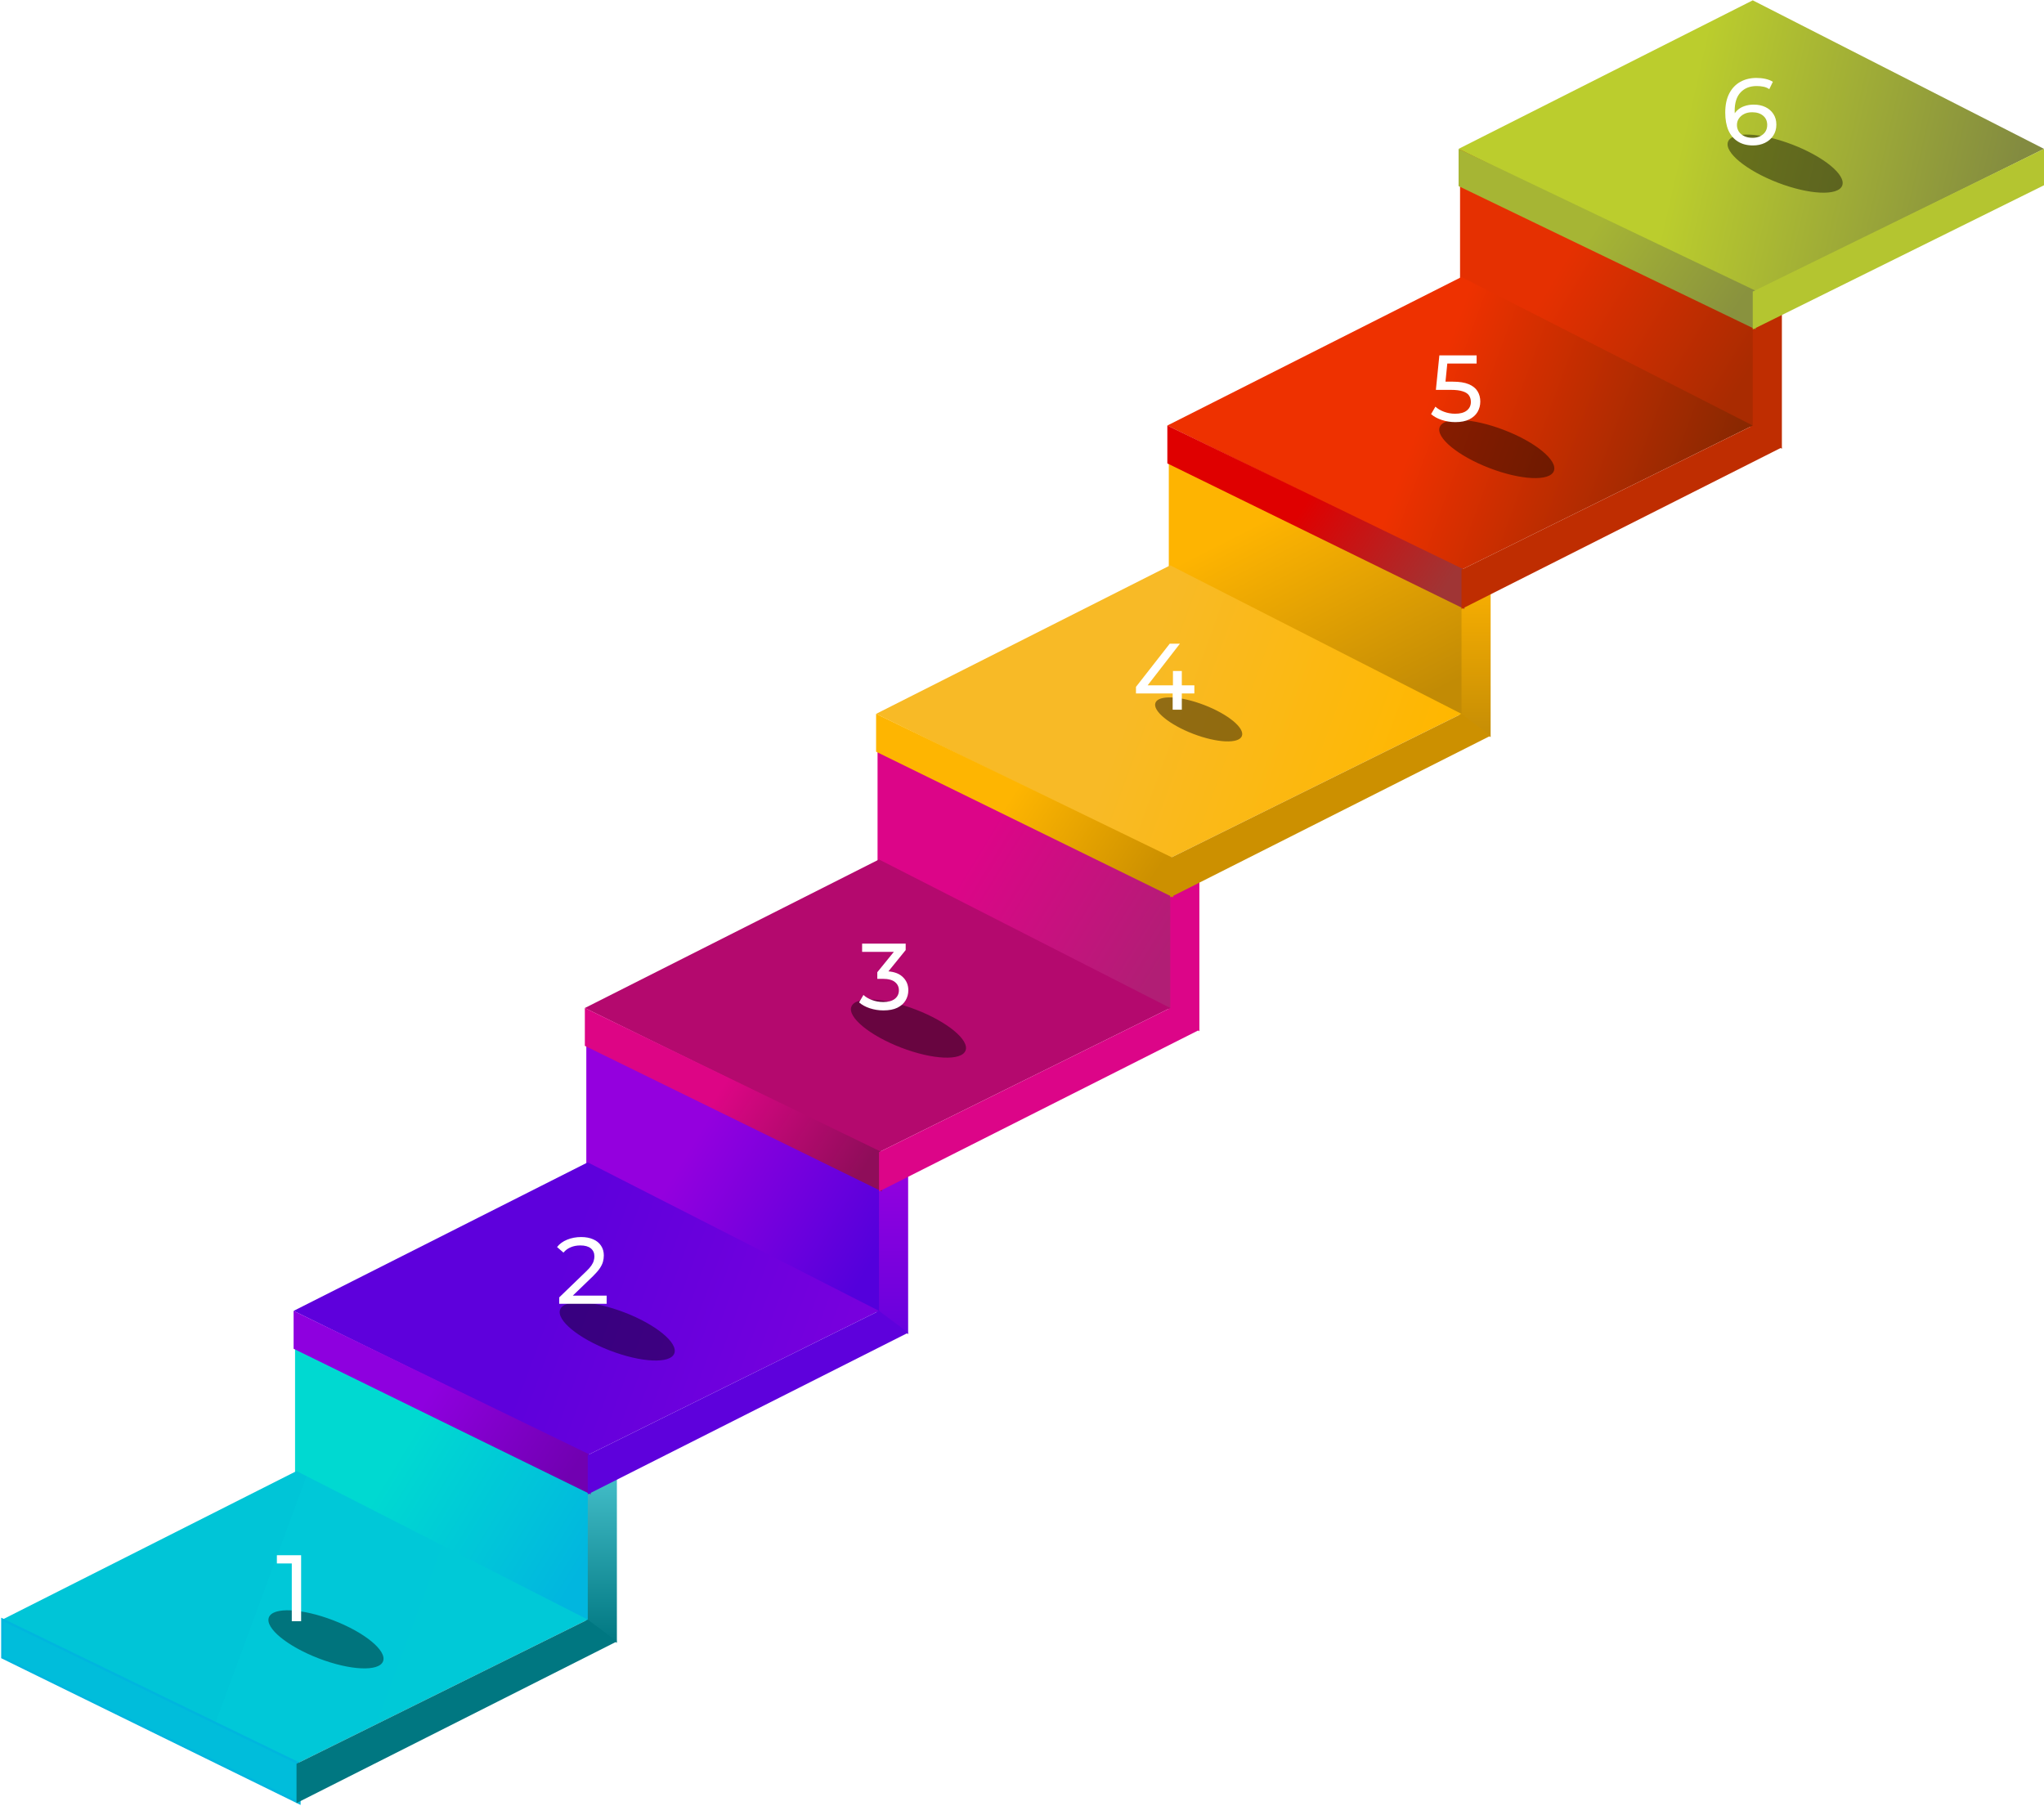 <svg width="867" height="766" viewBox="0 0 867 766" fill="none" xmlns="http://www.w3.org/2000/svg">
<path d="M125.156 569.649L249.929 632.036V688.245L125.156 625.241V569.649Z" fill="url(#paint0_linear_401_6035)"/>
<path d="M249.311 633.212V687.708L261.665 696.893V626.476L249.311 633.212Z" fill="url(#paint1_linear_401_6035)"/>
<path d="M249.311 687.01L125.773 748.161L1 687.01L125.773 624.005L249.311 687.01Z" fill="url(#paint2_linear_401_6035)"/>
<path d="M127.009 764.839V748.161L1 687.01V703.07L127.009 764.839Z" fill="#00BDDB" stroke="#00B6DE"/>
<path d="M249.311 687.01L261.665 696.275L125.773 764.839V748.161L249.311 687.01Z" fill="#007781"/>
<g filter="url(#filter0_f_401_6035)">
<ellipse cx="138.266" cy="695.387" rx="25.943" ry="8.648" transform="rotate(21.046 138.266 695.387)" fill="black" fill-opacity="0.42"/>
</g>
<path d="M123.766 687.713V661.313L125.486 663.193H117.446V659.713H127.726V687.713H123.766Z" fill="white"/>
<path d="M248.693 438.699L373.466 501.085V557.295L248.693 494.291V438.699Z" fill="url(#paint3_linear_401_6035)"/>
<path d="M372.849 502.262V556.758L385.203 565.943V495.526L372.849 502.262Z" fill="url(#paint4_linear_401_6035)"/>
<path d="M372.849 556.059L249.311 617.211L124.538 556.059L249.311 493.055L372.849 556.059Z" fill="url(#paint5_linear_401_6035)"/>
<path d="M250.547 633.888V617.211L124.538 556.06V572.119L250.547 633.888Z" fill="url(#paint6_linear_401_6035)"/>
<path d="M372.849 556.06L385.203 565.325L249.311 633.888V617.211L372.849 556.06Z" fill="#5E01DC"/>
<g filter="url(#filter1_f_401_6035)">
<ellipse cx="261.804" cy="564.799" rx="25.943" ry="8.648" transform="rotate(21.046 261.804 564.799)" fill="black" fill-opacity="0.42"/>
</g>
<path d="M237.202 553.057V550.337L248.602 539.337C249.615 538.377 250.362 537.537 250.842 536.817C251.348 536.07 251.682 535.39 251.842 534.777C252.028 534.137 252.122 533.524 252.122 532.937C252.122 531.497 251.615 530.364 250.602 529.537C249.588 528.71 248.108 528.297 246.162 528.297C244.668 528.297 243.322 528.55 242.122 529.057C240.922 529.537 239.882 530.297 239.002 531.337L236.282 528.977C237.348 527.617 238.775 526.577 240.562 525.857C242.375 525.11 244.362 524.737 246.522 524.737C248.468 524.737 250.162 525.057 251.602 525.697C253.042 526.31 254.148 527.204 254.922 528.377C255.722 529.55 256.122 530.937 256.122 532.537C256.122 533.444 256.002 534.337 255.762 535.217C255.522 536.097 255.068 537.03 254.402 538.017C253.735 539.004 252.775 540.11 251.522 541.337L241.362 551.137L240.402 549.577H257.322V553.057H237.202Z" fill="white"/>
<path d="M372.231 310.22L497.004 372.606V428.816L372.231 365.812V310.22Z" fill="url(#paint7_linear_401_6035)"/>
<path d="M496.386 373.783V428.279L508.74 437.464V367.047L496.386 373.783Z" fill="#DC0588"/>
<path d="M496.386 427.581L372.848 488.732L248.075 427.581L372.848 364.577L496.386 427.581Z" fill="#B4096E"/>
<path d="M374.083 505.41V488.732L248.075 427.581V443.641L374.083 505.41Z" fill="url(#paint8_linear_401_6035)"/>
<path d="M496.385 427.581L508.739 436.846L372.848 505.41V488.732L496.385 427.581Z" fill="#DC0588"/>
<g filter="url(#filter2_f_401_6035)">
<ellipse cx="385.342" cy="436.32" rx="25.943" ry="8.648" transform="rotate(21.046 385.342 436.32)" fill="black" fill-opacity="0.42"/>
</g>
<path d="M374.682 428.604C372.708 428.604 370.788 428.297 368.922 427.684C367.082 427.07 365.575 426.244 364.402 425.204L366.242 422.044C367.175 422.924 368.388 423.644 369.882 424.204C371.375 424.764 372.975 425.044 374.682 425.044C376.762 425.044 378.375 424.604 379.522 423.724C380.695 422.817 381.282 421.604 381.282 420.084C381.282 418.617 380.722 417.444 379.602 416.564C378.508 415.657 376.762 415.204 374.362 415.204H372.122V412.404L380.442 402.164L381.002 403.764H365.682V400.284H384.162V403.004L375.882 413.204L373.802 411.964H375.122C378.508 411.964 381.042 412.724 382.722 414.244C384.428 415.764 385.282 417.697 385.282 420.044C385.282 421.617 384.895 423.057 384.122 424.364C383.348 425.67 382.175 426.71 380.602 427.484C379.055 428.23 377.082 428.604 374.682 428.604Z" fill="white"/>
<path d="M495.77 185.446L620.543 247.833V304.043L495.77 241.038V185.446Z" fill="url(#paint9_linear_401_6035)"/>
<path d="M619.925 249.009V303.505L632.279 312.69V242.273L619.925 249.009Z" fill="url(#paint10_linear_401_6035)"/>
<path d="M619.925 302.808L496.387 363.959L371.614 302.808L496.387 239.803L619.925 302.808Z" fill="url(#paint11_linear_401_6035)"/>
<path d="M497.622 380.636V363.959L371.614 302.808V318.868L497.622 380.636Z" fill="url(#paint12_linear_401_6035)"/>
<path d="M619.925 302.808L632.278 312.073L496.387 380.636V363.959L619.925 302.808Z" fill="#CC9000"/>
<g filter="url(#filter3_f_401_6035)">
<ellipse cx="508.438" cy="305.165" rx="19.642" ry="6.547" transform="rotate(21.046 508.438 305.165)" fill="black" fill-opacity="0.42"/>
</g>
<path d="M481.847 294.16V291.36L496.167 273.04H500.487L486.287 291.36L484.247 290.72H506.607V294.16H481.847ZM497.407 301.04V294.16L497.527 290.72V284.64H501.287V301.04H497.407Z" fill="white"/>
<path d="M619.307 63.144L744.08 125.53V181.74L619.307 118.736V63.144Z" fill="url(#paint13_linear_401_6035)"/>
<path d="M743.461 126.706V181.203L755.815 190.387V119.971L743.461 126.706Z" fill="#BF2D01"/>
<path d="M743.462 180.505L619.924 241.656L495.151 180.505L619.924 117.5L743.462 180.505Z" fill="url(#paint14_linear_401_6035)"/>
<path d="M621.159 258.333V241.656L495.151 180.505V196.565L621.159 258.333Z" fill="url(#paint15_linear_401_6035)"/>
<path d="M743.462 180.505L755.815 189.77L619.924 258.333V241.656L743.462 180.505Z" fill="#BF2D01"/>
<g filter="url(#filter4_f_401_6035)">
<ellipse cx="634.888" cy="190.48" rx="25.943" ry="8.648" transform="rotate(21.046 634.888 190.48)" fill="black" fill-opacity="0.42"/>
</g>
<path d="M617.295 179.058C615.322 179.058 613.402 178.751 611.535 178.138C609.695 177.524 608.189 176.698 607.015 175.658L608.855 172.498C609.789 173.378 611.002 174.098 612.495 174.658C613.989 175.218 615.575 175.498 617.255 175.498C619.389 175.498 621.029 175.044 622.175 174.138C623.322 173.231 623.895 172.018 623.895 170.498C623.895 169.458 623.642 168.551 623.135 167.778C622.629 167.004 621.749 166.418 620.495 166.018C619.269 165.591 617.575 165.378 615.415 165.378H609.055L610.535 150.738H626.335V154.218H612.015L614.095 152.258L612.935 163.818L610.855 161.898H616.255C619.055 161.898 621.309 162.258 623.015 162.978C624.722 163.698 625.962 164.698 626.735 165.978C627.509 167.231 627.895 168.684 627.895 170.338C627.895 171.938 627.509 173.404 626.735 174.738C625.962 176.044 624.789 177.098 623.215 177.898C621.669 178.671 619.695 179.058 617.295 179.058Z" fill="white"/>
<path d="M866.999 63.144L743.462 124.295L618.688 63.144L743.462 0.14L866.999 63.144Z" fill="url(#paint16_linear_401_6035)"/>
<path d="M744.697 139.737V123.325L618.688 63.144V78.949L744.697 139.737Z" fill="url(#paint17_linear_401_6035)"/>
<path d="M867 78.586V63.144L743.462 123.677V139.737L867 78.586Z" fill="#B4C530"/>
<g filter="url(#filter5_f_401_6035)">
<ellipse cx="757.191" cy="69.413" rx="25.943" ry="8.648" transform="rotate(21.046 757.191 69.413)" fill="black" fill-opacity="0.42"/>
</g>
<path d="M743.554 61.697C741.074 61.697 738.954 61.15 737.194 60.057C735.434 58.963 734.087 57.39 733.154 55.337C732.247 53.257 731.794 50.723 731.794 47.737C731.794 44.563 732.354 41.883 733.474 39.697C734.594 37.51 736.154 35.857 738.154 34.737C740.154 33.617 742.447 33.057 745.034 33.057C746.367 33.057 747.634 33.19 748.834 33.457C750.06 33.723 751.114 34.137 751.994 34.697L750.474 37.817C749.754 37.31 748.927 36.963 747.994 36.777C747.087 36.59 746.127 36.497 745.114 36.497C742.26 36.497 739.994 37.39 738.314 39.177C736.634 40.937 735.794 43.563 735.794 47.057C735.794 47.617 735.82 48.283 735.874 49.057C735.927 49.83 736.06 50.59 736.274 51.337L734.914 49.977C735.314 48.75 735.94 47.723 736.794 46.897C737.674 46.043 738.714 45.417 739.914 45.017C741.14 44.59 742.46 44.377 743.874 44.377C745.74 44.377 747.394 44.723 748.834 45.417C750.274 46.11 751.407 47.097 752.234 48.377C753.06 49.63 753.474 51.123 753.474 52.857C753.474 54.643 753.034 56.203 752.154 57.537C751.274 58.87 750.087 59.897 748.594 60.617C747.1 61.337 745.42 61.697 743.554 61.697ZM743.394 58.457C744.62 58.457 745.687 58.23 746.594 57.777C747.527 57.323 748.26 56.697 748.794 55.897C749.327 55.07 749.594 54.11 749.594 53.017C749.594 51.363 749.02 50.057 747.874 49.097C746.727 48.11 745.167 47.617 743.194 47.617C741.914 47.617 740.794 47.857 739.834 48.337C738.874 48.817 738.114 49.47 737.554 50.297C737.02 51.097 736.754 52.017 736.754 53.057C736.754 54.017 737.007 54.91 737.514 55.737C738.02 56.537 738.767 57.19 739.754 57.697C740.74 58.203 741.954 58.457 743.394 58.457Z" fill="white"/>
<defs>
<filter id="filter0_f_401_6035" x="100.853" y="670.061" width="74.827" height="50.653" filterUnits="userSpaceOnUse" color-interpolation-filters="sRGB">
<feFlood flood-opacity="0" result="BackgroundImageFix"/>
<feBlend mode="normal" in="SourceGraphic" in2="BackgroundImageFix" result="shape"/>
<feGaussianBlur stdDeviation="6.5" result="effect1_foregroundBlur_401_6035"/>
</filter>
<filter id="filter1_f_401_6035" x="224.39" y="539.473" width="74.827" height="50.653" filterUnits="userSpaceOnUse" color-interpolation-filters="sRGB">
<feFlood flood-opacity="0" result="BackgroundImageFix"/>
<feBlend mode="normal" in="SourceGraphic" in2="BackgroundImageFix" result="shape"/>
<feGaussianBlur stdDeviation="6.5" result="effect1_foregroundBlur_401_6035"/>
</filter>
<filter id="filter2_f_401_6035" x="347.928" y="410.994" width="74.827" height="50.653" filterUnits="userSpaceOnUse" color-interpolation-filters="sRGB">
<feFlood flood-opacity="0" result="BackgroundImageFix"/>
<feBlend mode="normal" in="SourceGraphic" in2="BackgroundImageFix" result="shape"/>
<feGaussianBlur stdDeviation="6.5" result="effect1_foregroundBlur_401_6035"/>
</filter>
<filter id="filter3_f_401_6035" x="476.954" y="282.832" width="62.968" height="44.666" filterUnits="userSpaceOnUse" color-interpolation-filters="sRGB">
<feFlood flood-opacity="0" result="BackgroundImageFix"/>
<feBlend mode="normal" in="SourceGraphic" in2="BackgroundImageFix" result="shape"/>
<feGaussianBlur stdDeviation="6.5" result="effect1_foregroundBlur_401_6035"/>
</filter>
<filter id="filter4_f_401_6035" x="597.474" y="165.154" width="74.827" height="50.653" filterUnits="userSpaceOnUse" color-interpolation-filters="sRGB">
<feFlood flood-opacity="0" result="BackgroundImageFix"/>
<feBlend mode="normal" in="SourceGraphic" in2="BackgroundImageFix" result="shape"/>
<feGaussianBlur stdDeviation="6.5" result="effect1_foregroundBlur_401_6035"/>
</filter>
<filter id="filter5_f_401_6035" x="719.777" y="44.087" width="74.827" height="50.653" filterUnits="userSpaceOnUse" color-interpolation-filters="sRGB">
<feFlood flood-opacity="0" result="BackgroundImageFix"/>
<feBlend mode="normal" in="SourceGraphic" in2="BackgroundImageFix" result="shape"/>
<feGaussianBlur stdDeviation="6.5" result="effect1_foregroundBlur_401_6035"/>
</filter>
<linearGradient id="paint0_linear_401_6035" x1="162.217" y1="628.947" x2="240.046" y2="676.509" gradientUnits="userSpaceOnUse">
<stop stop-color="#00D9D1"/>
<stop offset="1" stop-color="#01B6DF"/>
</linearGradient>
<linearGradient id="paint1_linear_401_6035" x1="255.488" y1="626.476" x2="255.488" y2="696.893" gradientUnits="userSpaceOnUse">
<stop stop-color="#43BDC8"/>
<stop offset="1" stop-color="#007781"/>
</linearGradient>
<linearGradient id="paint2_linear_401_6035" x1="112.802" y1="672.803" x2="233.251" y2="717.276" gradientUnits="userSpaceOnUse">
<stop stop-color="#00C5D7"/>
<stop offset="0" stop-color="#00C8D8"/>
<stop offset="1" stop-color="#00C9D7"/>
</linearGradient>
<linearGradient id="paint3_linear_401_6035" x1="285.754" y1="497.997" x2="363.583" y2="545.559" gradientUnits="userSpaceOnUse">
<stop stop-color="#9400DE"/>
<stop offset="1" stop-color="#5400DC"/>
</linearGradient>
<linearGradient id="paint4_linear_401_6035" x1="379.026" y1="495.526" x2="379.026" y2="565.943" gradientUnits="userSpaceOnUse">
<stop stop-color="#9401DE"/>
<stop offset="1" stop-color="#6701DD"/>
</linearGradient>
<linearGradient id="paint5_linear_401_6035" x1="236.34" y1="541.853" x2="356.789" y2="586.326" gradientUnits="userSpaceOnUse">
<stop stop-color="#5E00DC"/>
<stop offset="1" stop-color="#7800DD"/>
</linearGradient>
<linearGradient id="paint6_linear_401_6035" x1="180.13" y1="593.739" x2="238.193" y2="631.418" gradientUnits="userSpaceOnUse">
<stop stop-color="#8E00DF"/>
<stop offset="1" stop-color="#7100B1"/>
</linearGradient>
<linearGradient id="paint7_linear_401_6035" x1="409.292" y1="369.518" x2="487.121" y2="417.08" gradientUnits="userSpaceOnUse">
<stop stop-color="#DC0588"/>
<stop offset="1" stop-color="#B11E75"/>
</linearGradient>
<linearGradient id="paint8_linear_401_6035" x1="303.667" y1="465.26" x2="361.729" y2="502.939" gradientUnits="userSpaceOnUse">
<stop stop-color="#DD0585"/>
<stop offset="1" stop-color="#8F0D5A"/>
</linearGradient>
<linearGradient id="paint9_linear_401_6035" x1="566.186" y1="205.212" x2="610.66" y2="292.306" gradientUnits="userSpaceOnUse">
<stop stop-color="#FEB401"/>
<stop offset="1" stop-color="#C28B05"/>
</linearGradient>
<linearGradient id="paint10_linear_401_6035" x1="626.102" y1="242.273" x2="626.102" y2="312.69" gradientUnits="userSpaceOnUse">
<stop stop-color="#FDB201"/>
<stop offset="1" stop-color="#C58D05"/>
</linearGradient>
<linearGradient id="paint11_linear_401_6035" x1="483.415" y1="288.601" x2="603.865" y2="333.074" gradientUnits="userSpaceOnUse">
<stop stop-color="#F8BA26"/>
<stop offset="1" stop-color="#FFB700"/>
</linearGradient>
<linearGradient id="paint12_linear_401_6035" x1="427.206" y1="340.487" x2="485.269" y2="378.166" gradientUnits="userSpaceOnUse">
<stop stop-color="#FEB501"/>
<stop offset="1" stop-color="#CC9000"/>
</linearGradient>
<linearGradient id="paint13_linear_401_6035" x1="656.368" y1="122.442" x2="734.197" y2="170.004" gradientUnits="userSpaceOnUse">
<stop stop-color="#E53001"/>
<stop offset="1" stop-color="#A92B01"/>
</linearGradient>
<linearGradient id="paint14_linear_401_6035" x1="606.952" y1="166.298" x2="727.402" y2="210.771" gradientUnits="userSpaceOnUse">
<stop stop-color="#EE3100"/>
<stop offset="1" stop-color="#8A2801"/>
</linearGradient>
<linearGradient id="paint15_linear_401_6035" x1="550.743" y1="218.184" x2="608.805" y2="255.863" gradientUnits="userSpaceOnUse">
<stop stop-color="#DF0000"/>
<stop offset="1" stop-color="#A03535"/>
</linearGradient>
<linearGradient id="paint16_linear_401_6035" x1="712.577" y1="61.908" x2="850.94" y2="93.411" gradientUnits="userSpaceOnUse">
<stop stop-color="#BBCD2D"/>
<stop offset="1" stop-color="#838B40"/>
</linearGradient>
<linearGradient id="paint17_linear_401_6035" x1="674.28" y1="100.225" x2="731.789" y2="138.146" gradientUnits="userSpaceOnUse">
<stop stop-color="#A6B534"/>
<stop offset="1" stop-color="#89923E"/>
</linearGradient>
</defs>
</svg>
